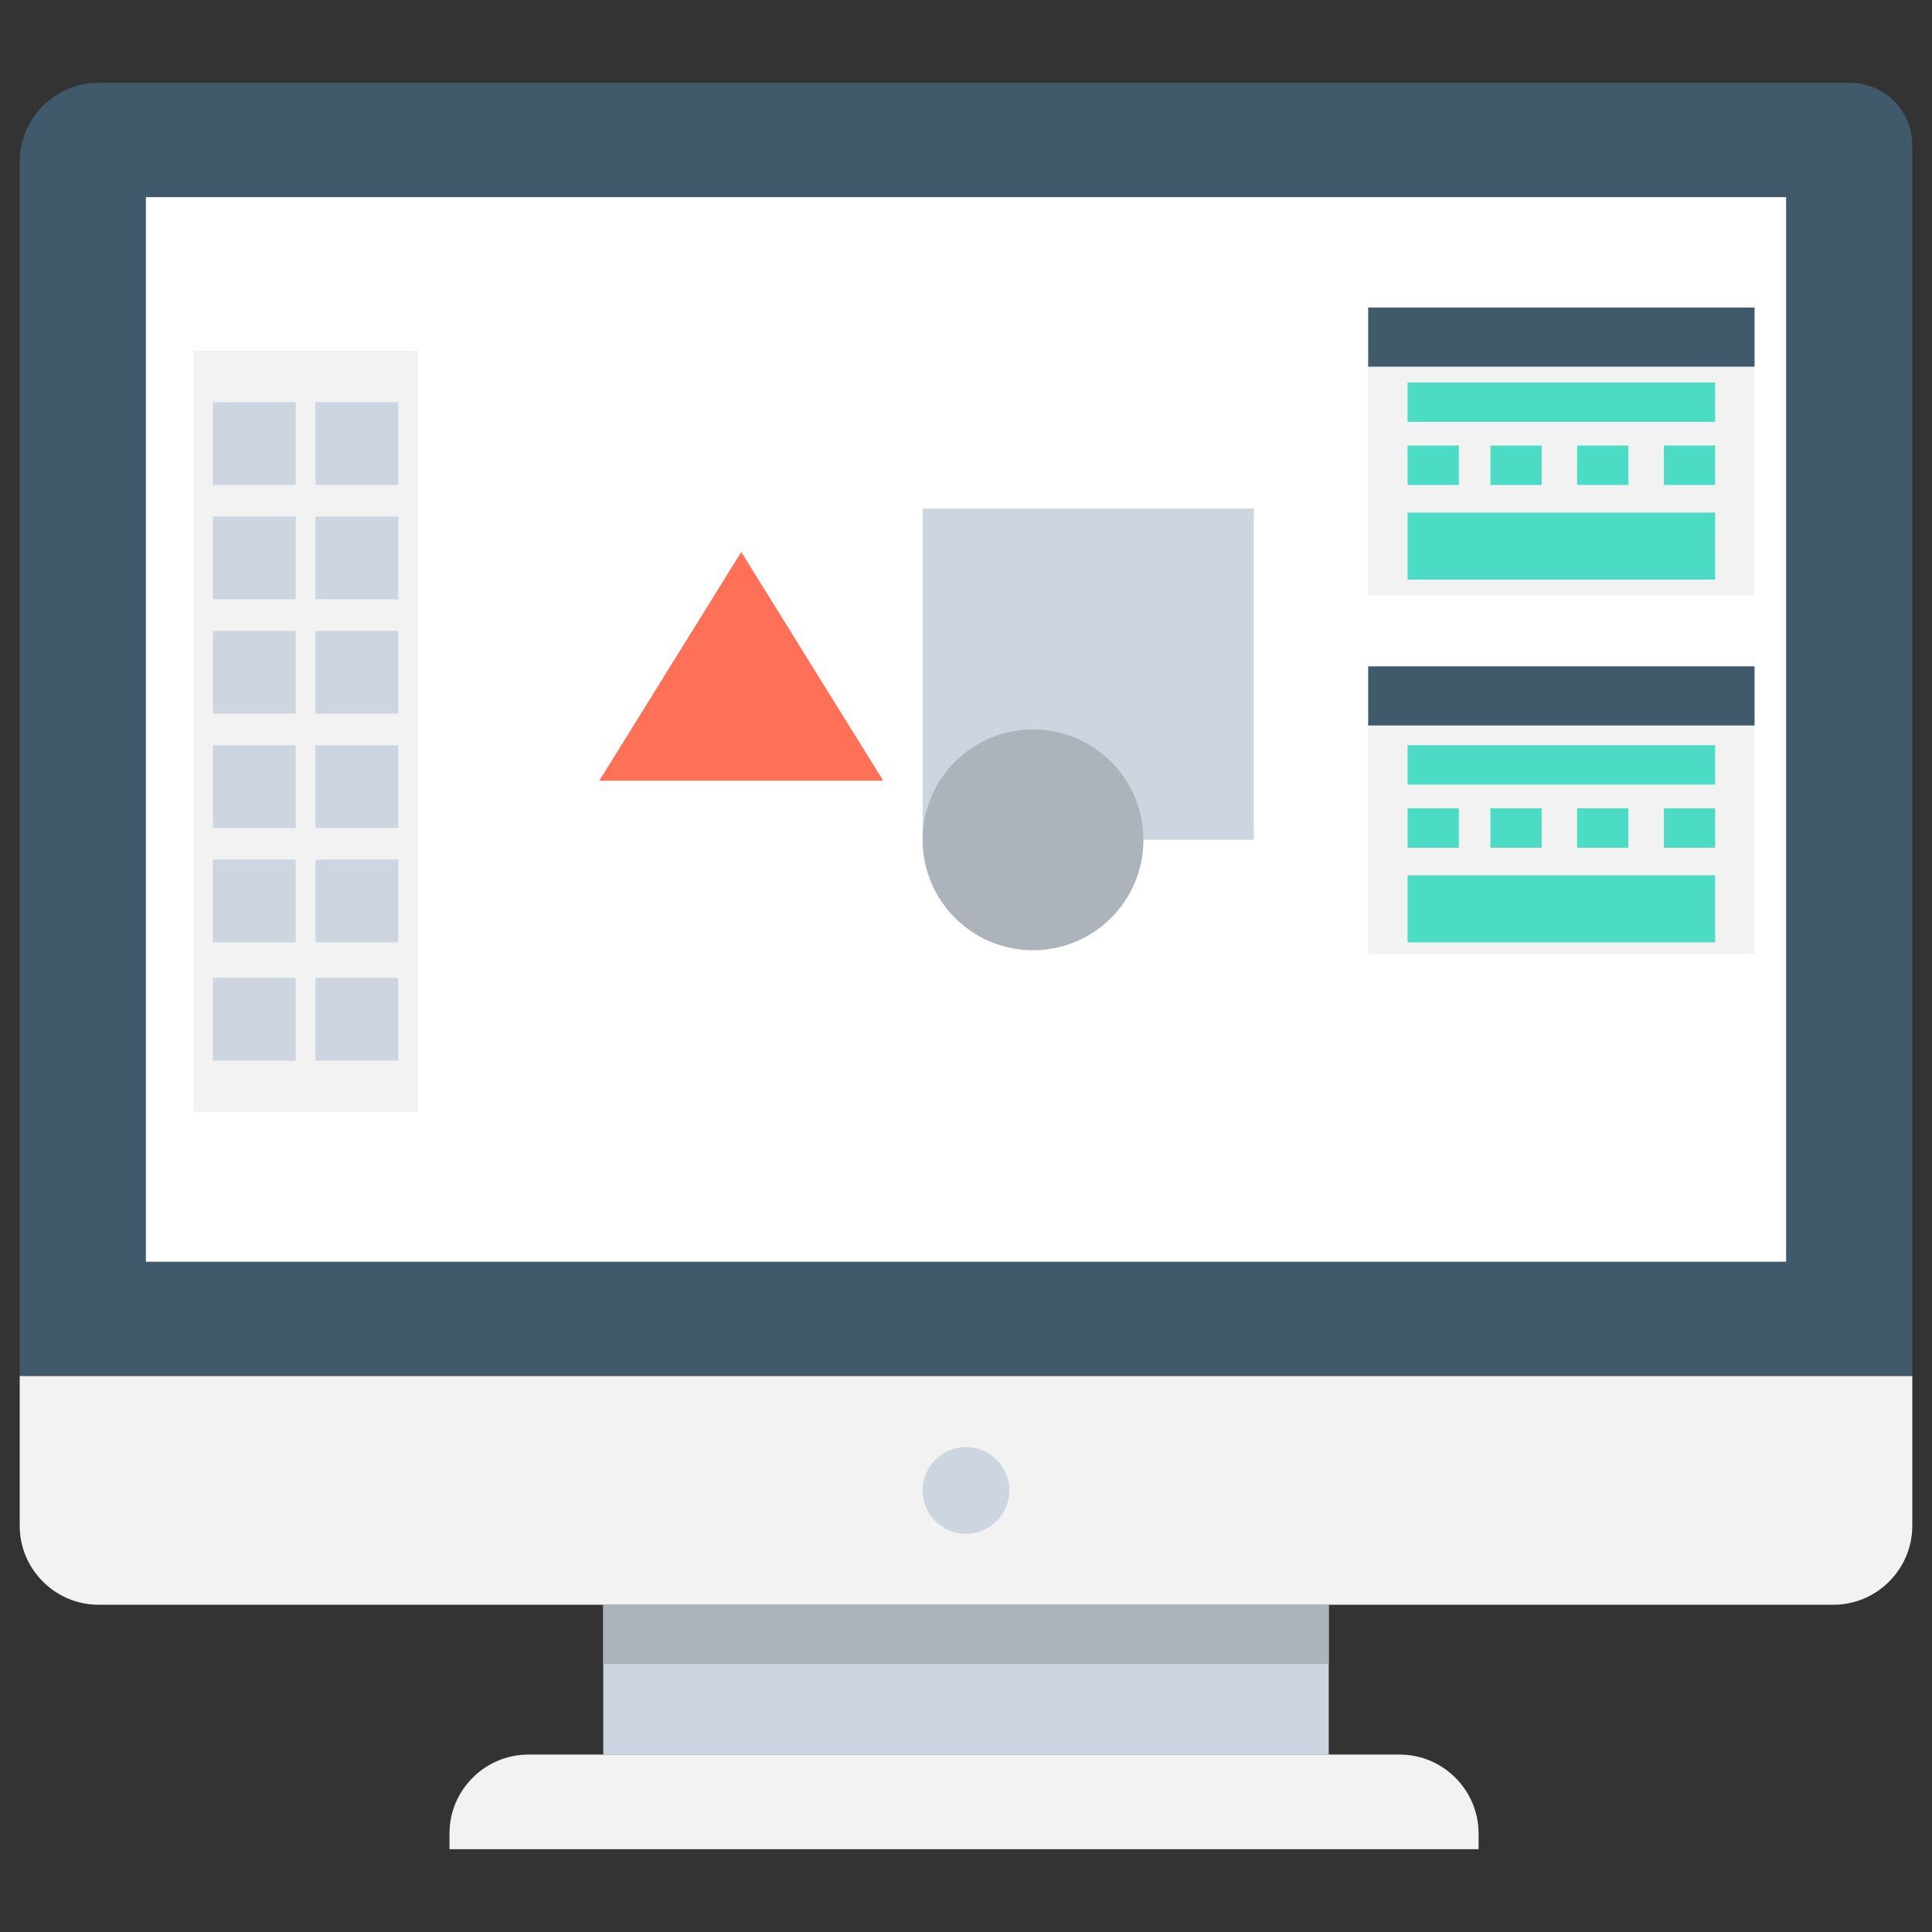 <?xml version="1.0" encoding="utf-8"?>
<!-- Generator: Adobe Illustrator 20.1.0, SVG Export Plug-In . SVG Version: 6.00 Build 0)  -->
<!DOCTYPE svg PUBLIC "-//W3C//DTD SVG 1.1//EN" "http://www.w3.org/Graphics/SVG/1.1/DTD/svg11.dtd">
<svg version="1.1" id="Layer_1" xmlns="http://www.w3.org/2000/svg" xmlns:xlink="http://www.w3.org/1999/xlink" x="0px" y="0px"
	 viewBox="0 0 49 49" enable-background="new 0 0 49 49" xml:space="preserve">
<rect x="0" y="0" width="49" height="49" fill="#333333" stroke="none"/>
<g>
	<path fill="#40596B" d="M46.9,2.1H2.5c-1.1,0-2,0.9-2,2v30.8h48V3.7C48.5,2.8,47.8,2.1,46.9,2.1z"/>
	<path fill="#F2F2F2" d="M0.5,34.9v3.8c0,1.1,0.9,2,2,2h44c1.1,0,2-0.9,2-2v-3.8H0.5z"/>
	<circle fill="#CDD6E0" cx="24.5" cy="37.8" r="1.1"/>
	<rect x="15.3" y="40.7" fill="#CDD6E0" width="18.4" height="3.8"/>
	<path fill="#F2F2F2" d="M37.6,46.9H11.4v-0.4c0-1.1,0.9-2,2-2h22.1c1.1,0,2,0.9,2,2V46.9z"/>
	<rect x="15.3" y="40.7" fill="#ACB3BA" width="18.4" height="1.5"/>
	<rect x="3.7" y="5" fill="#FFFFFF" width="41.6" height="27"/>
	<rect x="23.4" y="12.9" fill="#CDD6E0" width="8.4" height="8.4"/>
	<polygon fill="#FF7058" points="18.8,14 15.2,19.8 22.4,19.8 	"/>
	<circle fill="#ACB3BA" cx="26.2" cy="21.3" r="2.8"/>
	<rect x="4.9" y="8.9" fill="#F2F2F2" width="5.7" height="19.3"/>
	<g>
		<g>
			<rect x="5.4" y="10.2" fill="#CDD6E0" width="2.1" height="2.1"/>
			<rect x="8" y="10.2" fill="#CDD6E0" width="2.1" height="2.1"/>
		</g>
		<g>
			<rect x="5.4" y="13.1" fill="#CDD6E0" width="2.1" height="2.1"/>
			<rect x="8" y="13.1" fill="#CDD6E0" width="2.1" height="2.1"/>
		</g>
		<g>
			<rect x="5.4" y="16" fill="#CDD6E0" width="2.1" height="2.1"/>
			<rect x="8" y="16" fill="#CDD6E0" width="2.1" height="2.1"/>
		</g>
		<g>
			<rect x="5.4" y="18.9" fill="#CDD6E0" width="2.1" height="2.1"/>
			<rect x="8" y="18.9" fill="#CDD6E0" width="2.1" height="2.1"/>
		</g>
		<g>
			<rect x="5.4" y="21.8" fill="#CDD6E0" width="2.1" height="2.1"/>
			<rect x="8" y="21.8" fill="#CDD6E0" width="2.1" height="2.1"/>
		</g>
		<g>
			<rect x="5.4" y="24.8" fill="#CDD6E0" width="2.1" height="2.1"/>
			<rect x="8" y="24.8" fill="#CDD6E0" width="2.1" height="2.1"/>
		</g>
	</g>
	<g>
		<rect x="34.7" y="9.3" fill="#F2F2F2" width="9.8" height="5.8"/>
		<rect x="34.7" y="7.8" fill="#40596B" width="9.8" height="1.5"/>
		<g>
			<rect x="35.7" y="9.7" fill="#4CDBC4" width="7.8" height="1"/>
			<rect x="35.7" y="13" fill="#4CDBC4" width="7.8" height="1.7"/>
			<g>
				<rect x="35.7" y="11.3" fill="#4CDBC4" width="1.3" height="1"/>
				<rect x="37.8" y="11.3" fill="#4CDBC4" width="1.3" height="1"/>
				<rect x="40" y="11.3" fill="#4CDBC4" width="1.3" height="1"/>
				<rect x="42.2" y="11.3" fill="#4CDBC4" width="1.3" height="1"/>
			</g>
		</g>
	</g>
	<g>
		<rect x="34.7" y="18.4" fill="#F2F2F2" width="9.8" height="5.8"/>
		<rect x="34.7" y="16.9" fill="#40596B" width="9.8" height="1.5"/>
		<g>
			<rect x="35.7" y="18.9" fill="#4CDBC4" width="7.8" height="1"/>
			<rect x="35.7" y="22.2" fill="#4CDBC4" width="7.8" height="1.7"/>
			<g>
				<rect x="35.7" y="20.5" fill="#4CDBC4" width="1.3" height="1"/>
				<rect x="37.8" y="20.5" fill="#4CDBC4" width="1.3" height="1"/>
				<rect x="40" y="20.5" fill="#4CDBC4" width="1.3" height="1"/>
				<rect x="42.2" y="20.5" fill="#4CDBC4" width="1.3" height="1"/>
			</g>
		</g>
	</g>
</g>
</svg>
